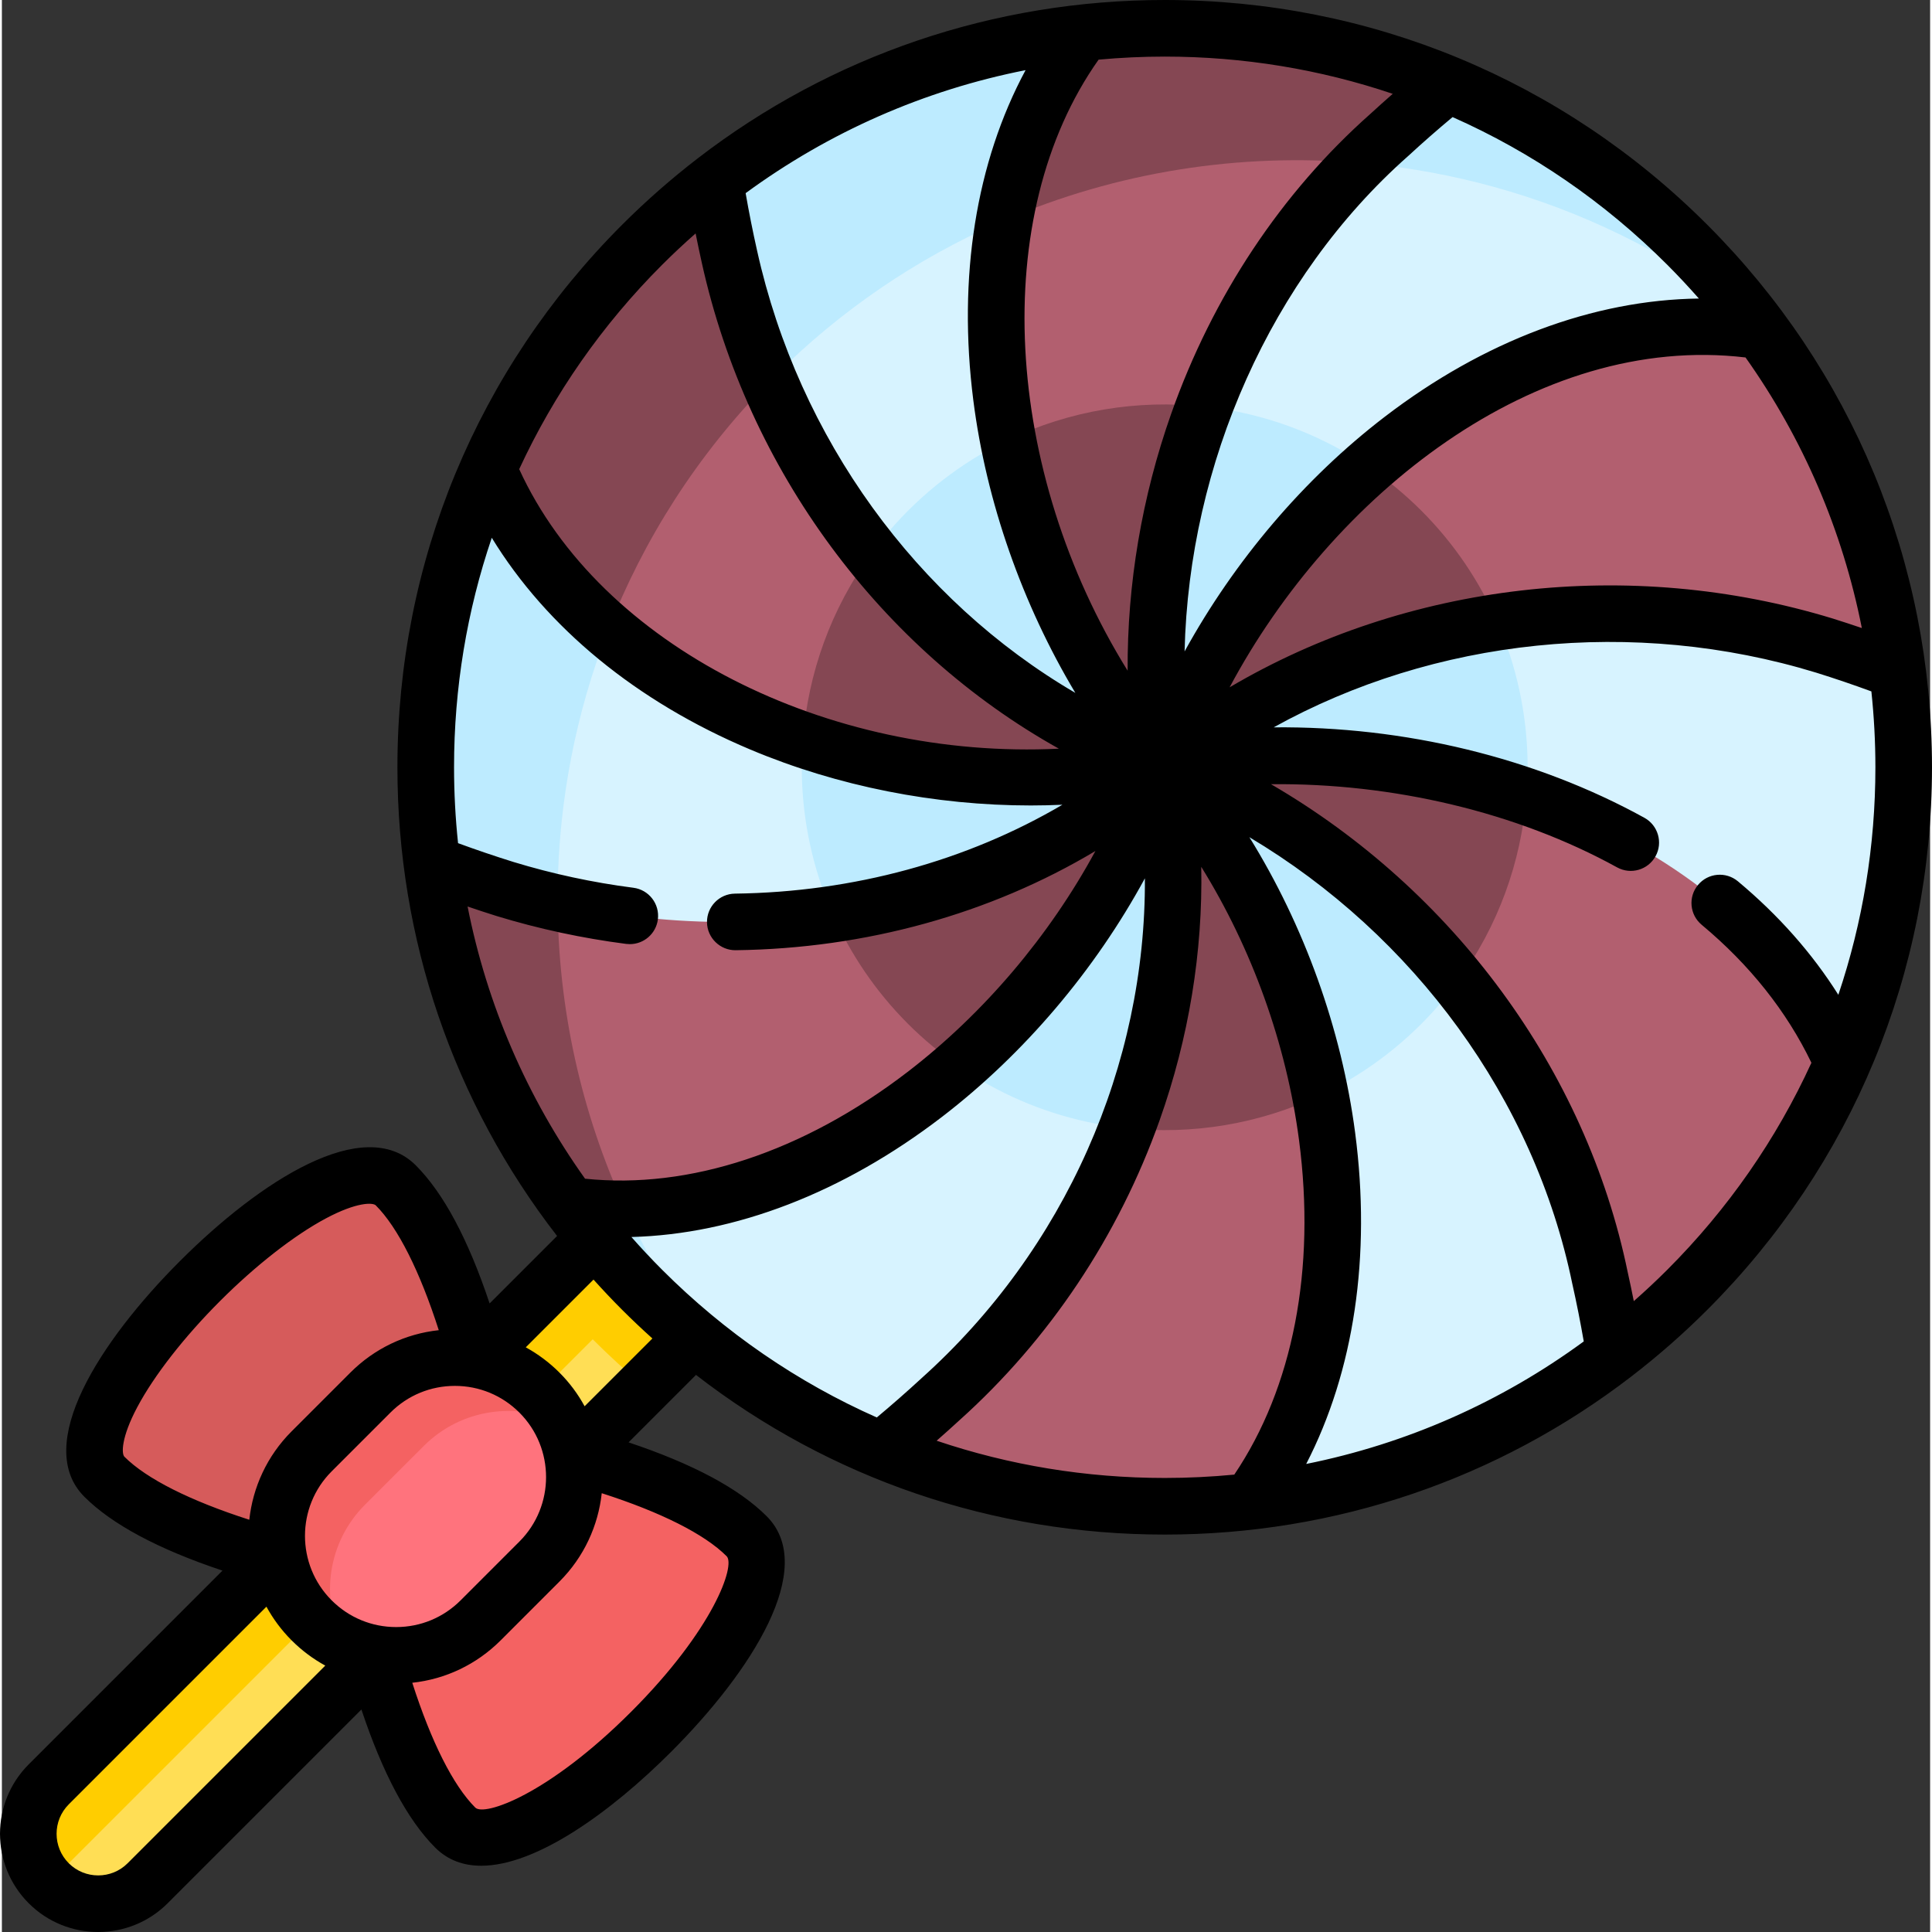 <svg height="512pt" viewBox="1 0 511 512" width="512pt" xmlns="http://www.w3.org/2000/svg"><rect x="1" y="0" width="511" height="512" fill="#333333" stroke="none"/><path d="m13.414 499.082c-7.234-7.238-7.234-18.973 0-26.207l328.211-328.211 26.211 26.211-328.211 328.207c-7.238 7.238-18.973 7.238-26.211 0zm0 0" fill="#ffde55"/><path d="m145.043 341.246c3.949 4.695 8.117 9.262 12.531 13.68 4.414 4.414 8.984 8.582 13.68 12.531l196.582-196.582-26.211-26.211zm0 0" fill="#ffcd00"/><path d="m341.625 144.664-328.211 328.211c-7.234 7.234-7.234 18.969 0 26.207l341.316-341.312zm0 0" fill="#ffcd00"/><path d="m447.633 64.863c-76.477-76.48-200.477-76.48-276.953 0-76.48 76.477-76.48 200.477 0 276.957 76.477 76.477 200.477 76.477 276.953 0 76.48-76.48 76.48-200.48 0-276.957zm0 0" fill="#d7f3ff"/><path d="m377.164 135.332c-37.559-37.562-98.457-37.562-136.016 0-37.562 37.559-37.562 98.457 0 136.016 37.559 37.562 98.457 37.562 136.016 0 37.562-37.559 37.562-98.457 0-136.016zm0 0" fill="#bdebff"/><path d="m205.629 99.809c70.559-70.562 181.566-76.02 258.391-16.379-5.004-6.445-10.461-12.648-16.379-18.566-76.48-76.48-200.48-76.48-276.961 0-76.48 76.477-76.48 200.477 0 276.957 5.918 5.918 12.125 11.379 18.566 16.379-59.637-76.82-54.18-187.832 16.383-258.391zm0 0" fill="#bdebff"/><path d="m307.887 202.582c-69.926 14.32-152.469-17.195-177.98-78.238 9.496-21.582 23.09-41.805 40.77-59.484 6.137-6.133 12.582-11.777 19.281-16.93.898 5.695 2.156 12.543 3.859 20.145 13.504 60.883 56.605 112.957 114.07 134.508zm0 0" fill="#b25f6f"/><path d="m231.504 146.574c-10.82 14.762-16.875 31.914-18.215 49.363 29.949 10.312 63.516 13.008 94.594 6.645-30.148-11.305-56.336-31.027-76.379-56.008zm0 0" fill="#854753"/><path d="m308.785 203.484c-46.293-54.715-61.035-142.578-21.262-194.789 32.582-3.609 65.902.957 96.629 13.688-4.48 3.629-9.781 8.133-15.508 13.41-46.391 41.078-68.844 106.633-59.859 167.691zm0 0" fill="#b25f6f"/><path d="m267.707 116.543c6.051 31.504 20.418 62.523 41.078 86.941-4.719-32.074-.75-65.387 10.789-95.742-17.586-1.902-35.59 1.027-51.867 8.801zm0 0" fill="#854753"/><path d="m503.336 177.812c-5.359-2.066-11.887-4.395-19.27-6.703-58.086-17.762-125.703-7.301-174.109 31.434-.043.023-.09.059-.133.098-.34.277-.691.559-1.039.844 23.691-67.711 92.047-125.828 158.477-115.758 19.875 27.105 31.902 58.18 36.074 90.086zm0 0" fill="#b25f6f"/><path d="m377.168 135.332c-4.387-4.391-9.105-8.246-14.055-11.609-24.25 21.195-43.75 49.52-54.332 79.762.352-.285.699-.566 1.043-.844.039-.039.09-.074.133-.098 25.262-20.219 55.766-32.715 87.41-37.535-4.676-10.77-11.391-20.871-20.199-29.676zm0 0" fill="#854753"/><path d="m447.641 341.82c-6.137 6.137-12.578 11.781-19.281 16.934-.898-5.676-2.137-12.496-3.836-20.055-12.469-60.648-57.305-112.676-114.699-136.059-.051-.016-.09-.039-.141-.059.09-.008.184-.031.273-.039 70.406-10.922 151.941 18.188 178.805 79.012-9.523 21.875-23.227 42.371-41.121 60.266zm0 0" fill="#b25f6f"/><path d="m386.82 260.098c10.742-14.66 16.789-31.676 18.184-48.996-30-10.328-63.629-13.434-95.047-8.559-.09.008-.184.031-.273.043.051.016.09.039.141.059 30.066 12.246 56.672 32.363 76.996 57.453zm0 0" fill="#854753"/><path d="m331.801 397.879c-32.914 3.809-66.594-.719-97.652-13.578 4.48-3.629 9.789-8.141 15.527-13.426 46.539-41.699 69.879-106.344 59.109-167.391 47.031 53.738 61.055 142.051 23.016 194.395zm0 0" fill="#b25f6f"/><path d="m350.41 290.234c-6.102-31.625-20.543-62.66-41.625-86.75 5.668 32.125 1.879 65.238-9.754 95.488 17.422 1.832 35.242-1.078 51.379-8.738zm0 0" fill="#854753"/><path d="m151.391 319.422c-20.078-27.219-32.215-58.469-36.41-90.551 5.379 2.062 11.93 4.402 19.363 6.727 59.516 18.164 126.852 8.281 174.441-32.113-23.535 67.215-92.684 125.027-157.395 115.938zm0 0" fill="#b25f6f"/><g fill="#854753"><path d="m221.207 242.266c4.664 10.547 11.297 20.438 19.941 29.086 4.227 4.223 8.758 7.945 13.508 11.223 24.137-21.121 43.652-49.172 54.125-79.09-25.055 21.27-55.59 34.07-87.574 38.781zm0 0"/><path d="m148.277 239.285c-4.68-1.066-9.332-2.285-13.938-3.688-7.43-2.32-13.98-4.66-19.359-6.727 4.195 32.082 16.332 63.332 36.41 90.551 4.93.691 9.887.992 14.848.934-11.836-25.66-17.816-53.352-17.961-81.07zm0 0"/><path d="m204.371 101.094c-4.48-10.605-8.031-21.66-10.555-33.02-1.703-7.602-2.961-14.449-3.859-20.145-6.703 5.152-13.145 10.797-19.281 16.93-17.68 17.68-31.273 37.902-40.77 59.484 6.887 16.477 17.934 30.797 31.762 42.652 9.344-23.949 23.578-46.426 42.703-65.902zm0 0"/><path d="m360.84 43.172c2.523-2.535 5.117-5.004 7.805-7.379 5.727-5.277 11.027-9.781 15.508-13.41-30.727-12.73-64.047-17.297-96.629-13.688-10.926 14.348-17.73 31.383-20.906 49.684 29.891-12.859 62.324-17.926 94.223-15.207zm0 0"/></g><path d="m198.371 407.113c-17.684-17.684-66.738-26.25-66.738-26.25s-8.562-49.051-26.246-66.734c-17.684-17.684-94.906 59.543-77.223 77.227 17.684 17.684 66.734 26.246 66.734 26.246s8.562 49.051 26.246 66.734c17.684 17.684 94.906-59.539 77.227-77.223zm0 0" fill="#f46262"/><path d="m105.387 314.129c-17.684-17.684-94.906 59.543-77.223 77.227 17.684 17.684 66.734 26.246 66.734 26.246l36.734-36.738s-8.562-49.051-26.246-66.734zm0 0" fill="#d65b5b"/><path d="m83.086 429.414c-12.367-12.367-12.367-32.418 0-44.785l15.574-15.578c12.367-12.367 32.418-12.367 44.785 0 12.367 12.371 12.367 32.422 0 44.789l-15.574 15.574c-12.367 12.367-32.418 12.367-44.785 0zm0 0" fill="#ff737d"/><path d="m97.227 398.77 15.578-15.574c9.895-9.895 24.707-11.867 36.57-5.926-1.484-2.961-3.453-5.746-5.926-8.219-12.367-12.367-32.422-12.367-44.789 0l-15.574 15.578c-12.367 12.367-12.367 32.418 0 44.785 2.473 2.473 5.254 4.441 8.219 5.926-5.941-11.863-3.973-26.676 5.922-36.57zm0 0" fill="#f46262"/><path d="m452.941 347.125c38.406-38.406 59.559-89.473 59.559-143.785s-21.152-105.375-59.559-143.781c-38.402-38.406-89.469-59.559-143.781-59.559-45.328 0-88.387 14.742-123.719 41.941-.027.02-.055.043-.082.062-6.973 5.375-13.652 11.223-19.984 17.555-38.402 38.406-59.555 89.469-59.555 143.781 0 45.539 14.875 88.785 42.312 124.207l-17.879 17.879c-5.66-16.969-12.219-29.25-19.562-36.598-13.688-13.688-41.254 4.121-62.484 25.352-21.23 21.23-39.035 48.793-25.348 62.48 7.348 7.344 19.633 13.906 36.598 19.566l-51.344 51.344c-10.152 10.148-10.152 26.668 0 36.816 5.074 5.078 11.742 7.613 18.406 7.613 6.668 0 13.336-2.539 18.41-7.613l51.348-51.348c5.66 16.969 12.219 29.254 19.562 36.602 3.34 3.336 7.5 4.801 12.195 4.801 14.559 0 34.23-14.098 50.285-30.152 21.23-21.23 39.039-48.793 25.352-62.48-7.348-7.348-19.633-13.906-36.598-19.566l17.875-17.875c35.426 27.438 78.672 42.312 124.211 42.312 45.332 0 88.391-14.746 123.727-41.945.02-.02.043-.035.062-.051 6.98-5.375 13.66-11.227 19.992-17.559zm-93.309-46.895c-3.617-27.574-13.527-54.965-28.035-78.367 43.645 26.012 75.52 69.422 85.578 118.348.012.047.02.09.031.133 1.125 5.008 2.129 10.086 3.008 15.148-21.957 16.098-46.961 27.125-73.555 32.473 12.652-24.535 17.254-55.047 12.973-87.734zm-115.043 65.129c-3.828 3.527-7.762 6.973-11.727 10.285-20.941-9.281-40.199-22.445-56.879-39.129-2.824-2.824-5.535-5.727-8.152-8.695 27.402-.715 56.039-11.688 82.262-31.801 21.883-16.785 40.633-38.988 53.816-63.254.285 49.453-21.141 98.387-59.242 132.52-.027.027-.051.051-.078.074zm13.852-259.262c3.43 26.949 12.984 54.016 27.039 77.531-41.949-24.52-73.301-67.395-84.344-117.199-1.148-5.113-2.164-10.219-3.035-15.238 22.133-16.227 47.359-27.309 74.188-32.602-13.109 24.359-18.016 54.781-13.848 87.508zm204.645-11.363c15.258 21.527 25.719 45.871 30.82 71.703-2.527-.855-5.078-1.695-7.648-2.5-54.012-16.52-113.125-9.395-159.898 18.211 27.07-50.758 80.984-94.031 136.727-87.414zm24.594 168.898c-6.949-11.023-15.855-21.098-26.621-30.078-3.184-2.652-7.91-2.227-10.562.957-2.652 3.18-2.227 7.91.957 10.562 12.746 10.629 22.52 22.922 29.09 36.574-9.223 20.16-22.062 38.723-38.207 54.867-2.875 2.875-5.836 5.637-8.859 8.301-.516-2.574-1.047-5.145-1.621-7.695-11.07-53.727-46.344-101.297-94.531-129.297 32.23-.336 65.129 7.391 91.723 22.043 3.633 2 8.191.68 10.188-2.949 2-3.625.68-8.188-2.945-10.188-29.027-15.992-63.656-24.305-98.254-23.973 42.52-23.582 95.363-29.301 143.793-14.488 4.941 1.543 9.836 3.207 14.605 4.961.699 6.637 1.066 13.344 1.066 20.109 0 20.82-3.367 41.121-9.82 60.293zm-36.961-184.516c-27.953.359-56.949 11.176-83.285 31.367-21.383 16.387-39.824 38.176-53.008 62.156 1.172-49.797 22.859-99.062 59.188-131.234.039-.031.074-.066.113-.098 3.816-3.523 7.75-6.965 11.719-10.277 20.945 9.281 40.207 22.449 56.891 39.133 2.906 2.906 5.691 5.898 8.383 8.953zm-81.129-54.25c-2.012 1.766-4.008 3.551-5.977 5.359-23.52 20.848-41.758 48.312-52.738 79.422-7.777 22.051-11.672 45.188-11.539 68.098-32.824-52.895-36.934-120.609-7.695-161.938 5.789-.531 11.633-.809 17.52-.809 20.871 0 41.219 3.383 60.43 9.867zm-193.605 45.297c2.875-2.875 5.836-5.637 8.859-8.301.523 2.605 1.066 5.219 1.652 7.832 12.223 55.105 47.512 102.426 94.617 128.715-61.273 3.004-121.531-27.16-143.02-74.074 9.203-19.891 21.93-38.215 37.891-54.172zm-45.16 72.355c14.566 23.812 38.344 43.41 68.508 56.117 23.203 9.773 49.035 14.824 74.336 14.824 2.805 0 5.598-.07 8.383-.195-25.379 14.918-55.367 23.16-86.785 23.559-4.145.051-7.457 3.453-7.406 7.594s3.492 7.453 7.594 7.402c34.496-.434 67.48-9.633 95.34-26.289-12.176 22.461-29.547 43.027-49.828 58.586-27.609 21.176-57.809 31.133-85.422 28.254-15.422-21.633-25.992-46.129-31.129-72.133 2.562.871 5.141 1.723 7.738 2.535 11.156 3.402 22.695 5.883 34.293 7.375.324.039.648.059.965.059 3.719 0 6.945-2.762 7.43-6.543.527-4.109-2.375-7.867-6.48-8.395-10.766-1.383-21.473-3.688-31.777-6.832-4.957-1.547-9.879-3.219-14.695-4.988-.699-6.633-1.062-13.344-1.062-20.109-.004-21.012 3.426-41.492 10-60.82zm7.32 266.016-15.574 15.574c-4.566 4.566-10.637 7.082-17.09 7.082-6.457 0-12.527-2.516-17.09-7.082-9.426-9.422-9.426-24.754 0-34.18l15.574-15.574c4.562-4.566 10.633-7.078 17.09-7.078 6.453 0 12.523 2.512 17.09 7.078 9.422 9.422 9.422 24.758 0 34.18zm-101.242-35.668c4.461-8.383 12.449-18.617 21.914-28.082s19.699-17.453 28.082-21.914c8.195-4.363 12.422-4.199 13.184-3.438 5.859 5.859 11.672 17.438 16.695 33.082-8.844.953-17.039 4.855-23.422 11.234l-15.574 15.574c-6.551 6.551-10.281 14.863-11.215 23.43-15.648-5.027-27.238-10.84-33.098-16.703-.762-.762-.926-4.988 3.434-13.184zm-2.578 120.914c-4.301 4.301-11.305 4.301-15.605 0-4.301-4.305-4.301-11.305 0-15.605l52.387-52.387c1.75 3.203 3.969 6.219 6.676 8.926 2.68 2.68 5.684 4.918 8.918 6.691zm133.391-40.098c-21.977 21.973-38.891 27.73-41.266 25.348-5.859-5.855-11.668-17.438-16.695-33.078 8.844-.953 17.039-4.855 23.422-11.234l15.574-15.578c6.551-6.551 10.285-14.863 11.215-23.426 15.648 5.023 27.238 10.836 33.098 16.699 2.383 2.383-3.371 19.293-25.348 41.27zm-12.289-81.008c-1.746-3.207-3.965-6.219-6.676-8.93-2.68-2.676-5.684-4.914-8.918-6.688l17.953-17.953c2.453 2.727 4.977 5.402 7.59 8.016 2.613 2.613 5.289 5.137 8.016 7.59zm93.289 9.133c2.02-1.773 4.027-3.566 6.004-5.387 23.836-21.363 42.188-48.848 53.07-79.477 7.773-21.883 11.496-44.711 11.051-67.227 13.41 21.598 22.574 46.93 25.918 72.461 4.484 34.23-1.605 65.539-17.16 88.613-6.09.586-12.242.887-18.438.887-20.875 0-41.227-3.383-60.445-9.871zm0 0"/></svg>